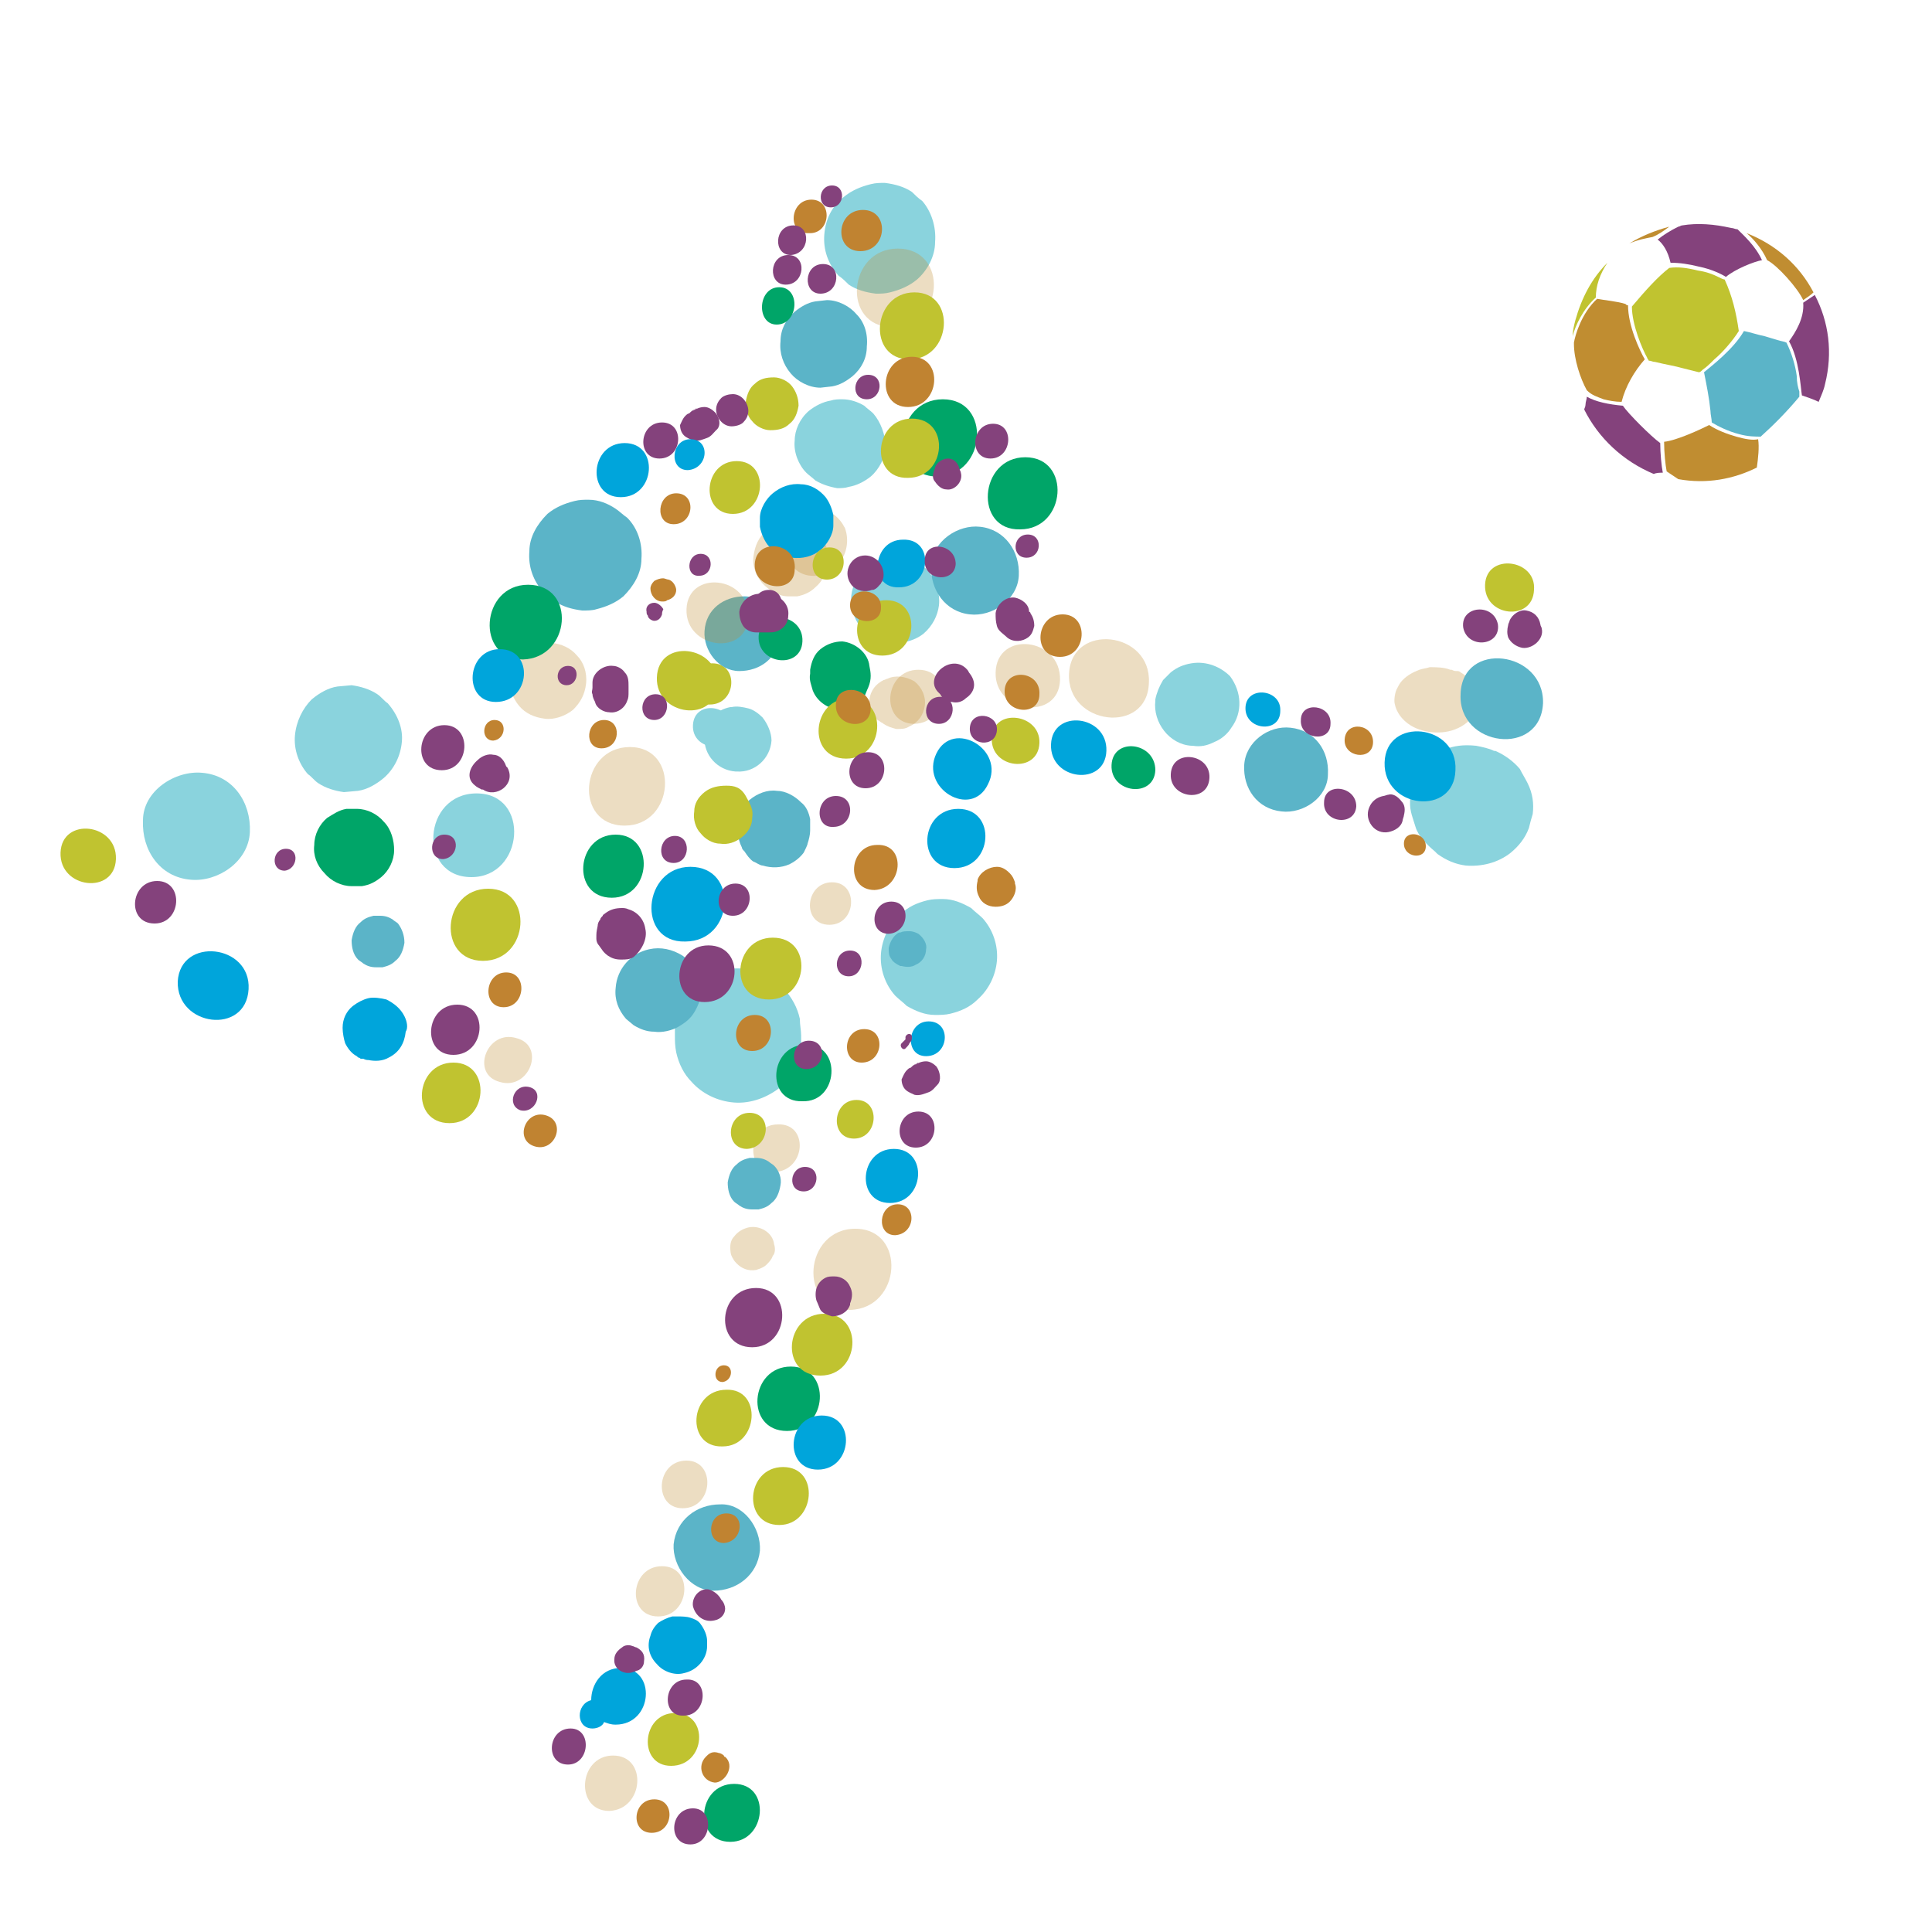 <?xml version="1.0" encoding="utf-8"?>
<!-- Generator: Adobe Illustrator 18.1.0, SVG Export Plug-In . SVG Version: 6.00 Build 0)  -->
<svg version="1.1" id="Layer_1" xmlns="http://www.w3.org/2000/svg" xmlns:xlink="http://www.w3.org/1999/xlink" x="0px" y="0px"
	 viewBox="0 0 150 150" enable-background="new 0 0 150 150" xml:space="preserve">
<g>
	<g>
		<path fill="#C08D31" d="M137.2,20.2c0.8,0.4,2.4,2.2,2.8,3.1c0.3-0.2,0.6-0.4,0.8-0.6c-1.1-2.1-2.9-3.7-5.2-4.6
			C136.1,18.5,136.8,19.3,137.2,20.2z"/>
		<path fill="#C0C330" d="M133.9,21.7c-0.1,0-0.3-0.1-0.5-0.2c-0.4-0.2-0.9-0.4-1.6-0.5c-0.8-0.2-1.5-0.3-2.2-0.2
			c-0.9,0.7-1.8,1.7-2.9,3c0,1.4,0.8,3.3,1.2,4c0,0.1,0.1,0.1,0.1,0.2c0.2,0,0.3,0.1,0.5,0.1c0.8,0.2,1.5,0.3,2.2,0.5
			c0.4,0.1,0.8,0.2,1.2,0.3c0.1,0,0.2-0.1,0.3-0.2c0.3-0.2,0.6-0.5,0.9-0.8c0.6-0.5,1.4-1.4,1.9-2.2C134.8,24.3,134.5,23,133.9,21.7
			C134,21.7,134,21.7,133.9,21.7z"/>
		<path fill="none" stroke="#FFF3DC" stroke-width="0" stroke-linecap="round" stroke-linejoin="round" d="M135.6,18
			C135.6,18,135.6,18,135.6,18"/>
		<path fill="#5BB4C8" d="M139.5,29.2c-0.1-0.8-0.4-1.8-0.8-2.6c-0.2-0.1-0.4-0.1-0.7-0.2c-0.3-0.1-0.7-0.2-1-0.3
			c-0.5-0.1-1.1-0.3-1.6-0.4c-0.8,1.4-2.5,2.7-3.1,3.2c0.2,1,0.4,2,0.5,3c0,0.3,0.1,0.6,0.1,0.9c0.5,0.3,1.3,0.7,2.1,0.9h0l0,0.1h0
			l0-0.1c0.7,0.2,1.3,0.2,1.7,0.2c1-0.9,2-1.9,3-3.1c0-0.1,0-0.2,0-0.4C139.6,30.1,139.5,29.7,139.5,29.2z"/>
		<path fill="#84427C" d="M129.7,20.4c0.7,0,1.4,0.1,2.2,0.3c1,0.2,1.8,0.6,2.1,0.8c0.7-0.6,2.2-1.2,2.8-1.3
			c-0.5-1.1-1.4-1.9-1.9-2.4c-0.2,0-0.3-0.1-0.5-0.1c-1.3-0.3-2.6-0.4-3.8-0.2c-0.1,0-0.2,0.1-0.3,0.1c-0.6,0.3-1.1,0.6-1.6,1
			C129.1,18.9,129.5,19.5,129.7,20.4z"/>
		
			<line fill="none" stroke="#FFF3DC" stroke-width="0" stroke-linecap="round" stroke-linejoin="round" x1="140.9" y1="22.9" x2="141" y2="22.9"/>
		<path fill="#84427C" d="M138.9,26.5c0.8,1.4,0.9,3.6,1,4.2c0.3,0.1,0.9,0.3,1.3,0.5c0.2-0.5,0.4-0.9,0.5-1.4
			c0.6-2.4,0.3-4.8-0.8-6.9c-0.3,0.2-0.6,0.4-0.9,0.6C140.1,24.7,139.4,25.8,138.9,26.5z"/>
		<path fill="none" stroke="#FFF3DC" stroke-width="0" stroke-linecap="round" stroke-linejoin="round" d="M123,31.7
			C123,31.7,123,31.7,123,31.7"/>
		<path fill="#84427C" d="M126,31.5c-1.1-0.1-2.1-0.3-2.8-0.7c0,0.2-0.1,0.4-0.1,0.6c0,0.2-0.1,0.3-0.1,0.4c1.1,2.2,3,4,5.4,5
			c0.2-0.1,0.5-0.1,0.7-0.1c-0.1-0.5-0.2-1.5-0.2-2.3C128.2,33.9,126.4,32.1,126,31.5z"/>
		<path fill="#C08D31" d="M132.7,33c-0.6,0.3-2.5,1.2-3.5,1.3c0,0.8,0.1,1.8,0.2,2.3c0.3,0.2,0.6,0.4,0.9,0.6l0,0
			c2.2,0.4,4.3,0,6.1-0.9c0.1-0.7,0.2-1.6,0.1-2.2c-0.4,0.1-1,0-1.7-0.2C134.1,33.7,133.3,33.4,132.7,33z"/>
		<path fill="#C0C330" d="M124.8,20.4c-1.2,1.2-2,2.7-2.5,4.5c-0.1,0.4-0.2,0.8-0.2,1.2c0.2-0.8,0.8-2.1,1.8-3
			C123.9,22.2,124.2,21.3,124.8,20.4z"/>
		<path fill="#C08D31" d="M129.6,17.6c-1.1,0.3-2.1,0.7-3.1,1.3c0.7-0.3,1.3-0.4,1.8-0.5C128.8,18.2,129.2,17.9,129.6,17.6z"/>
		<path fill="#C08D31" d="M124.5,31c0.4,0.1,0.9,0.2,1.4,0.2c0.3-1.2,1-2.4,1.8-3.3c-0.4-0.7-1.3-2.6-1.3-4.2c-0.1,0-0.1,0-0.2-0.1
			c-0.6-0.2-1.7-0.3-2.2-0.4c-1.2,1.1-1.7,2.8-1.8,3.4c0,0,0,0.1,0,0.1c0,1.2,0.5,2.7,1,3.6C123.6,30.7,124,30.8,124.5,31z"/>
	</g>
	<g>
		<path fill="#5BB4C8" d="M48.7,40.2c-0.3-0.2-0.6-0.5-0.9-0.7c-0.6-0.4-1.3-0.7-2.1-0.7c-0.4,0-0.7,0-1.1,0.1
			c-0.8,0.2-1.5,0.5-2.1,1c-0.8,0.8-1.4,1.8-1.4,2.9c-0.1,1.2,0.3,2.3,1.1,3.2c0.3,0.2,0.6,0.5,0.9,0.7c0.6,0.4,1.3,0.6,2.1,0.7
			c0.4,0,0.8,0,1.1-0.1c0.8-0.2,1.5-0.5,2.1-1c0.8-0.8,1.4-1.8,1.4-2.9C49.9,42.2,49.5,41,48.7,40.2z"/>
	</g>
	<g opacity="0.3">
		<path fill="#C08D31" d="M40.1,80.6c-2.3-0.7-3.6,2.8-1.3,3.4C41.1,84.7,42.4,81.2,40.1,80.6z"/>
	</g>
	<g>
		<path fill="#5BB4C8" d="M30.9,71.7c-0.1-0.1-0.3-0.2-0.4-0.3c-0.3-0.2-0.6-0.3-1-0.3c-0.2,0-0.3,0-0.5,0c-0.4,0.1-0.7,0.2-1,0.5
			c-0.4,0.3-0.6,0.8-0.7,1.4c0,0.5,0.1,1.1,0.5,1.5c0.1,0.1,0.3,0.2,0.4,0.3c0.3,0.2,0.6,0.3,1,0.3c0.2,0,0.3,0,0.5,0
			c0.4-0.1,0.7-0.2,1-0.5c0.4-0.3,0.6-0.8,0.7-1.4C31.4,72.6,31.2,72.1,30.9,71.7z"/>
	</g>
	<g>
		<path fill="#00A5DB" d="M48.5,34.4c-2.7,0-3,4.2-0.3,4.2C50.9,38.6,51.2,34.4,48.5,34.4z"/>
	</g>
	<g>
		<path fill="#C08331" d="M42.4,86.6c-1.6-0.5-2.5,1.9-0.9,2.4C43.1,89.5,44,87.1,42.4,86.6z"/>
	</g>
	<g>
		<path fill="#C08331" d="M52.5,38.3c-1.5,0-1.7,2.4-0.2,2.4C53.9,40.7,54.1,38.3,52.5,38.3z"/>
	</g>
	<g>
		<path fill="#84427C" d="M51.4,32.8c-1.8,0-2,2.8-0.2,2.8C53,35.6,53.2,32.8,51.4,32.8z"/>
	</g>
	<g>
		<path fill="#84427C" d="M55.5,32c-0.2-0.2-0.5-0.4-0.8-0.4c-0.3,0-0.6,0.1-0.9,0.3c0.1-0.1,0.2-0.1,0.3-0.2
			c-0.1,0-0.1,0.1-0.2,0.1c-0.2,0.1-0.3,0.2-0.4,0.3c0,0,0,0,0,0c-0.1,0-0.2,0.1-0.3,0.2c-0.2,0.2-0.3,0.5-0.4,0.7
			c0,0.3,0.1,0.6,0.3,0.8c0.2,0.2,0.5,0.3,0.7,0.4c0.4,0.1,0.8-0.1,1.1-0.2c0.3-0.1,0.5-0.4,0.7-0.6C56,33.1,55.9,32.4,55.5,32z"/>
	</g>
	<g>
		<path fill="#84427C" d="M41.1,84.4c-1.2-0.3-1.8,1.4-0.7,1.8C41.6,86.5,42.3,84.7,41.1,84.4z"/>
	</g>
	<g>
		<path fill="#C0C330" d="M35.2,82.5c-3,0-3.4,4.7-0.3,4.7C37.9,87.2,38.2,82.5,35.2,82.5z"/>
	</g>
	<g>
		<path fill="#C0C330" d="M55.3,51.5c-2.1,0-2.3,3.2-0.2,3.2C57.2,54.7,57.4,51.5,55.3,51.5z"/>
	</g>
	<g>
		<path fill="#5BB4C8" d="M57.8,46.3c-1.6,0-3,1-3.1,2.7c-0.1,1.5,1.1,3.1,2.7,3.1c1.6,0,3-1,3.1-2.7C60.6,47.9,59.3,46.3,57.8,46.3
			z"/>
	</g>
	<g>
		<path fill="#8AD3DD" d="M59.2,55.7c-0.3-0.3-0.7-0.6-1.1-0.7c-0.4-0.1-0.9-0.2-1.3-0.1c0,0,0,0-0.1,0c-0.5,0.1-0.9,0.3-1.2,0.6
			c-0.5,0.4-0.8,1.1-0.8,1.7c-0.1,1.4,1,2.6,2.4,2.7c0,0,0,0,0.1,0c1.4,0.1,2.6-1,2.7-2.4C59.9,56.9,59.6,56.2,59.2,55.7z"/>
	</g>
	<g>
		<path fill="#8AD3DD" d="M67.8,32.1c-0.2-0.2-0.5-0.4-0.7-0.6C66.6,31.2,66,31,65.4,31c-0.3,0-0.6,0-0.9,0.1
			c-0.6,0.1-1.2,0.4-1.7,0.8c-0.7,0.6-1.1,1.5-1.1,2.3c-0.1,0.9,0.3,1.9,0.9,2.5c0.2,0.2,0.5,0.4,0.7,0.6c0.5,0.3,1.1,0.5,1.7,0.6
			c0.3,0,0.6,0,0.9-0.1c0.6-0.1,1.2-0.4,1.7-0.8c0.7-0.6,1.1-1.5,1.2-2.3C68.7,33.7,68.4,32.8,67.8,32.1z"/>
	</g>
	<g>
		<path fill="#8AD3DD" d="M37,61.6c-4.2,0-4.6,6.5-0.4,6.5C40.7,68.1,41.2,61.6,37,61.6z"/>
	</g>
	<g>
		<path fill="#8AD3DD" d="M69,43.3C69,43.3,69,43.3,69,43.3c-0.7,0.1-1.3,0.3-1.7,0.7c-0.7,0.6-1.1,1.4-1.2,2.2
			c-0.1,0.9,0.2,1.8,0.7,2.5c0.2,0.2,0.4,0.4,0.6,0.6c0.5,0.3,1,0.6,1.6,0.6c0,0,0.1,0,0.1,0c0.3,0,0.6,0,0.9,0
			c0.6-0.1,1.2-0.3,1.7-0.7c0.7-0.6,1.1-1.4,1.2-2.2c0.1-0.9-0.2-1.8-0.7-2.5c-0.4-0.5-0.8-0.8-1.4-1C70.2,43.3,69.6,43.2,69,43.3z"
			/>
	</g>
	<g>
		<path fill="#8AD3DD" d="M53.8,56.3c-0.1,2,3,2.3,3,0.3C56.9,54.7,53.9,54.3,53.8,56.3z"/>
	</g>
	<g>
		<path fill="#8AD3DD" d="M92.5,51.5c-0.6,0.1-1.1,0.3-1.6,0.7c-0.2,0.2-0.4,0.4-0.6,0.6c-0.3,0.5-0.5,1-0.6,1.5c0,0,0,0,0,0.1
			c-0.2,1.7,1.1,3.4,2.8,3.5c0,0,0.1,0,0.1,0c0.6,0.1,1.1,0,1.7-0.3c0.5-0.2,1-0.6,1.3-1.1c0.9-1.2,0.8-2.8-0.1-4
			C94.8,51.8,93.7,51.3,92.5,51.5z"/>
	</g>
	<g>
		<path fill="#8AD3DD" d="M76.3,71.3c-0.3-0.3-0.6-0.5-0.9-0.8c-0.7-0.4-1.4-0.7-2.2-0.7c-0.4,0-0.8,0-1.2,0.1
			c-0.8,0.2-1.5,0.5-2.1,1.1c-0.9,0.8-1.4,1.9-1.5,3c-0.1,1.2,0.3,2.4,1.1,3.3c0.3,0.3,0.6,0.5,0.9,0.8c0.7,0.4,1.4,0.7,2.2,0.7
			c0.4,0,0.8,0,1.2-0.1c0.8-0.2,1.5-0.5,2.1-1.1c0.9-0.8,1.4-1.9,1.5-3C77.5,73.4,77.1,72.2,76.3,71.3z"/>
	</g>
	<g>
		<path fill="#8AD3DD" d="M30.1,54.6c-0.3-0.2-0.5-0.5-0.8-0.7c-0.6-0.4-1.3-0.6-2-0.7l-1.1,0.1c-0.7,0.1-1.4,0.5-2,1
			C23.5,55,23,56,22.9,57.1c-0.1,1.1,0.3,2.2,1,3c0.3,0.2,0.5,0.5,0.8,0.7c0.6,0.4,1.3,0.6,2,0.7l1.1-0.1c0.7-0.1,1.4-0.5,2-1
			c0.8-0.7,1.3-1.7,1.4-2.8C31.3,56.6,30.9,55.5,30.1,54.6z"/>
	</g>
	<g>
		<path fill="#8AD3DD" d="M71.6,15.6c-0.3-0.2-0.6-0.5-0.8-0.7c-0.6-0.4-1.3-0.6-2.1-0.7c-0.4,0-0.7,0-1.1,0.1
			c-0.8,0.2-1.5,0.5-2.1,1C64.6,16,64.1,17,64,18.2c-0.1,1.2,0.3,2.3,1.1,3.2c0.3,0.2,0.6,0.5,0.8,0.7c0.6,0.4,1.3,0.6,2.1,0.7
			c0.4,0,0.7,0,1.1-0.1c0.8-0.2,1.5-0.5,2.1-1c0.8-0.7,1.4-1.8,1.4-2.9C72.7,17.6,72.3,16.4,71.6,15.6z"/>
	</g>
	<g>
		<path fill="#8AD3DD" d="M62.2,80.4c0-0.4-0.1-0.8-0.1-1.3c-0.2-0.9-0.6-1.6-1.2-2.3c-0.8-0.9-2-1.5-3.3-1.6
			c-1.3-0.1-2.6,0.4-3.6,1.2c-0.9,0.8-1.6,2.1-1.6,3.3c0,0.2,0,0.5,0,0.7c0,0.4,0,0.8,0.1,1.3c0.2,0.9,0.6,1.7,1.2,2.3
			c0.8,0.9,2,1.5,3.3,1.6c1.3,0.1,2.6-0.4,3.6-1.2l0.8-1c0.5-0.7,0.7-1.5,0.8-2.4C62.2,80.9,62.2,80.7,62.2,80.4z"/>
	</g>
	<g>
		<path fill="#8AD3DD" d="M112.1,58.2c-1,0.5-2,1.4-2.3,2.4c-0.1,0.4-0.3,0.8-0.3,1.2c-0.1,1.1,0.1,1.4,0.4,2.4
			c0.2,0.7,0.9,1.4,1.5,1.9c0.1,0.1,0.1,0.1,0.2,0.2c0.7,0.5,1.4,0.8,2.2,0.9c1.2,0.1,2.5-0.2,3.5-1c0,0,0,0,0,0
			c0.6-0.5,1.1-1.1,1.4-1.9c0.1-0.4,0.2-0.8,0.3-1.1c0.1-0.8,0-1.6-0.4-2.4l0,0c-0.2-0.4-0.4-0.7-0.6-1.1c-0.5-0.6-1.2-1.1-1.9-1.4
			c0,0-0.1,0-0.1,0c-0.4-0.2-0.9-0.3-1.4-0.4C113.6,57.8,112.9,57.9,112.1,58.2z"/>
	</g>
	<g>
		<path fill="#8AD3DD" d="M11.1,63.7c-0.1,2.3,1.3,4.4,3.7,4.6c2.1,0.2,4.5-1.4,4.6-3.7c0.1-2.3-1.3-4.4-3.7-4.6
			C13.6,59.8,11.1,61.4,11.1,63.7z"/>
	</g>
	<g opacity="0.3">
		<path fill="#C08D31" d="M60.1,96.6c-0.1-0.9-1.1-1.5-2-1.3c-0.4,0.1-0.8,0.3-1.1,0.7c-0.2,0.2-0.3,0.5-0.3,0.8
			c0,0.3,0,0.6,0.2,0.9c0.1,0.2,0.2,0.3,0.3,0.4c0.4,0.4,0.9,0.6,1.5,0.5c0.3-0.1,0.6-0.2,0.8-0.4c0.2-0.2,0.4-0.4,0.5-0.7
			C60.2,97.3,60.2,96.9,60.1,96.6z"/>
	</g>
	<g opacity="0.3">
		<path fill="#C08D31" d="M60.4,87.3c-2.4,0-2.6,3.7-0.3,3.7C62.6,90.9,62.8,87.2,60.4,87.3z"/>
	</g>
	<g opacity="0.3">
		<path fill="#C08D31" d="M64.6,68.5c-2.1,0-2.4,3.3-0.2,3.3C66.5,71.8,66.7,68.5,64.6,68.5z"/>
	</g>
	<g opacity="0.3">
		<path fill="#C08D31" d="M48.9,58c-3.9,0-4.4,6.1-0.4,6.1C52.4,64.1,52.8,58,48.9,58z"/>
	</g>
	<g opacity="0.3">
		<path fill="#C08D31" d="M63.6,41.5c-0.5-0.5-1.2-1-2-1c-0.2,0-0.5,0-0.7,0c-0.5,0.1-1,0.3-1.4,0.7c-0.6,0.5-0.9,1.2-1,2
			c-0.1,0.8,0.2,1.5,0.7,2.1c0.5,0.5,1.2,1,2,1c0.2,0,0.5,0,0.7,0c0.5-0.1,1-0.3,1.4-0.7c0.6-0.5,0.9-1.2,1-2
			C64.4,42.9,64.1,42.1,63.6,41.5z"/>
	</g>
	<g opacity="0.3">
		<path fill="#C08D31" d="M69.7,19.3c-3.9,0-4.4,6.1-0.4,6.1C73.3,25.4,73.7,19.3,69.7,19.3z"/>
	</g>
	<g opacity="0.3">
		<path fill="#C08D31" d="M112.7,52c0,0-0.1,0-0.1,0c-0.5-0.2-1.1-0.2-1.6-0.2c-0.3,0.1-0.5,0.1-0.8,0.2c-0.5,0.2-0.9,0.4-1.3,0.8
			c-0.2,0.2-0.3,0.4-0.4,0.6c-0.2,0.3-0.3,1-0.2,1.3c0.2,0.9,1,1.7,2.1,2c1.4,0.4,2.9,0.1,3.8-0.9c0.7-0.7,0.8-1.7,0.3-2.5
			c-0.2-0.4-0.6-0.8-1.1-1.1c-0.1-0.1-0.2-0.1-0.3-0.1C113,52.1,112.9,52.1,112.7,52C112.8,52,112.7,52,112.7,52z"/>
	</g>
	<g opacity="0.3">
		<path fill="#C08D31" d="M83,52.3c-0.2,4,6.1,4.8,6.2,0.7C89.4,49,83.2,48.3,83,52.3z"/>
	</g>
	<g opacity="0.3">
		<path fill="#C08D31" d="M77.3,52.2c-0.1,3.2,4.9,3.8,5,0.6C82.4,49.5,77.4,48.9,77.3,52.2z"/>
	</g>
	<g opacity="0.3">
		<path fill="#C08D31" d="M68.9,52.7c-0.1,0-0.2,0.1-0.3,0.1c-0.6,0.3-1,0.8-1.1,1.5c-0.1,0.6,0.2,1.4,0.8,1.7
			c0.1,0.1,0.2,0.1,0.3,0.2c0.3,0.2,0.6,0.3,1,0.4c0.4,0,0.7,0,1-0.2c0.7-0.3,1.1-0.9,1.2-1.6c0.1-0.7-0.2-1.4-0.8-1.9
			C70.3,52.5,69.5,52.4,68.9,52.7z"/>
	</g>
	<g opacity="0.3">
		<path fill="#C08D31" d="M53.3,47.3c-0.1,3.1,4.7,3.7,4.8,0.6C58.2,44.7,53.4,44.2,53.3,47.3z"/>
	</g>
	<g opacity="0.3">
		<path fill="#C08D31" d="M61.4,40.7c-0.3,0.4-0.4,0.7-0.5,1.2c0,0.2,0,0.4,0,0.6c0.1,0.5,0.2,0.9,0.5,1.2l0.1,0.2
			c0.3,0.5,1,0.8,1.5,0.8c0.9,0.1,1.6-0.3,2.2-1c0-0.1,0.1-0.1,0.1-0.2c0.5-0.7,0.6-1.7,0.3-2.5c-0.4-0.8-1.1-1.4-2-1.5
			C62.8,39.6,61.9,40,61.4,40.7z"/>
	</g>
	<g opacity="0.3">
		<path fill="#C08D31" d="M51.4,121.6c-2.5,0-2.8,3.9-0.3,3.9C53.6,125.5,53.9,121.6,51.4,121.6z"/>
	</g>
	<g opacity="0.3">
		<path fill="#C08D31" d="M47.6,136.3c-2.7,0-3,4.3-0.3,4.3C50,140.5,50.3,136.3,47.6,136.3z"/>
	</g>
	<g opacity="0.3">
		<path fill="#C08D31" d="M53.3,113.4c-2.4,0-2.6,3.7-0.3,3.7C55.4,117.1,55.6,113.4,53.3,113.4z"/>
	</g>
	<g opacity="0.3">
		<path fill="#C08D31" d="M71.3,52c-2.7,0-3,4.2-0.3,4.2C73.7,56.1,74,52,71.3,52z"/>
	</g>
	<g opacity="0.3">
		<path fill="#C08D31" d="M44.8,50.9c-0.5-0.6-1.2-0.9-2-1c-0.7-0.1-1.6,0.2-2.2,0.7l0,0c-0.6,0.6-0.9,1.2-1,2
			c-0.1,0.8,0.2,1.6,0.7,2.2c0.5,0.6,1.2,0.9,2,1c0.7,0.1,1.6-0.2,2.2-0.7l0,0c0.6-0.6,0.9-1.2,1-2C45.6,52.2,45.3,51.4,44.8,50.9z"
			/>
	</g>
	<g opacity="0.3">
		<path fill="#C08D31" d="M66.4,95.4c-4,0-4.5,6.3-0.4,6.3C70,101.6,70.4,95.4,66.4,95.4z"/>
	</g>
	<g>
		<path fill="#5BB4C8" d="M62.9,63.6c-0.1-0.5-0.3-1-0.7-1.3c-0.5-0.5-1.2-0.9-1.9-0.9c-0.7-0.1-1.5,0.2-2.1,0.7
			c-0.7,0.6-1,1.5-0.9,2.5c0,0.4,0.1,0.8,0.3,1.2c0,0.1,0.1,0.2,0.2,0.3c0.2,0.3,0.4,0.6,0.7,0.8c0.1,0,0.5,0.3,0.7,0.3
			c0.7,0.2,1.4,0.2,2.1-0.1c0.4-0.2,0.8-0.5,1.1-0.9c0.1-0.2,0.3-0.6,0.3-0.7c0.1-0.3,0.2-0.7,0.2-1L62.9,63.6z"/>
	</g>
	<g>
		<path fill="#5BB4C8" d="M60.1,90.5c-0.1-0.1-0.3-0.2-0.4-0.3c-0.3-0.2-0.6-0.3-1-0.3c-0.2,0-0.3,0-0.5,0c-0.4,0.1-0.7,0.2-1,0.5
			c-0.4,0.3-0.6,0.8-0.7,1.4c0,0.5,0.1,1.1,0.5,1.5c0.1,0.1,0.3,0.2,0.4,0.3c0.3,0.2,0.6,0.3,1,0.3c0.2,0,0.3,0,0.5,0
			c0.4-0.1,0.7-0.2,1-0.5c0.4-0.3,0.6-0.8,0.7-1.4C60.7,91.5,60.5,90.9,60.1,90.5z"/>
	</g>
	<g>
		<path fill="#5BB4C8" d="M55.9,116.8c-1.8,0-3.4,1.2-3.6,3.1c-0.1,1.7,1.3,3.6,3.1,3.6c1.8,0,3.4-1.2,3.6-3.1
			C59.1,118.6,57.7,116.7,55.9,116.8z"/>
	</g>
	<g>
		<path fill="#5BB4C8" d="M72.3,43.9c-0.1,1.9,1.1,3.6,3,3.8c1.7,0.2,3.7-1.1,3.8-3c0.1-1.9-1.1-3.6-3-3.8
			C74.4,40.7,72.4,42,72.3,43.9z"/>
	</g>
	<g>
		<path fill="#5BB4C8" d="M96.6,59.4c-0.1,1.8,1,3.4,2.9,3.6c1.7,0.2,3.6-1.1,3.6-2.9c0.1-1.8-1-3.4-2.9-3.6
			C98.5,56.3,96.7,57.6,96.6,59.4z"/>
	</g>
	<g>
		<path fill="#5BB4C8" d="M113.4,53.9c-0.2,4.1,6.2,4.9,6.4,0.7C119.9,50.5,113.5,49.7,113.4,53.9z"/>
	</g>
	<g>
		<path fill="#5BB4C8" d="M53,74.2c-0.8-0.5-1.7-0.7-2.6-0.5c-1.4,0.3-2.5,1.5-2.6,3c-0.1,0.9,0.2,1.7,0.8,2.4l0.6,0.5
			c0.5,0.3,1,0.5,1.6,0.5c0.6,0.1,1.4-0.1,1.9-0.4c0.5-0.3,0.9-0.6,1.2-1.1c0.3-0.5,0.5-1,0.5-1.5C54.5,76,54,74.9,53,74.2z"/>
	</g>
	<g>
		<path fill="#5BB4C8" d="M71.3,72.5c-0.2-0.1-0.4-0.2-0.7-0.2c-0.3,0-0.5,0-0.7,0.1c0,0-0.1,0-0.1,0c-0.4,0.2-0.7,0.7-0.8,1.2
			c0,0.3,0,0.5,0.1,0.7l0.2,0.3c0.2,0.2,0.4,0.3,0.6,0.4c0,0,0.1,0,0.1,0c0.4,0.1,0.8,0.1,1.1-0.1c0.5-0.2,0.8-0.7,0.8-1.2
			C72,73.3,71.7,72.8,71.3,72.5z"/>
	</g>
	<g>
		<path fill="#5BB4C8" d="M66.5,24.4c-0.5-0.6-1.4-1.1-2.3-1.1l-0.9,0.1c-0.6,0.1-1.1,0.4-1.6,0.8c-0.7,0.6-1.1,1.4-1.1,2.3
			c-0.1,0.9,0.2,1.8,0.8,2.5c0.5,0.6,1.4,1.1,2.3,1.1l0.9-0.1c0.6-0.1,1.1-0.4,1.6-0.8c0.7-0.6,1.1-1.4,1.1-2.3
			C67.4,25.9,67.1,25,66.5,24.4z"/>
	</g>
	<g>
		<path fill="#00A568" d="M62.6,81.1c-2.9,0-3.2,4.5-0.3,4.4C65.1,85.6,65.4,81.1,62.6,81.1z"/>
	</g>
	<g>
		<path fill="#00A568" d="M61.4,106.1c-3.2,0-3.6,5-0.3,5C64.3,111.1,64.6,106.1,61.4,106.1z"/>
	</g>
	<g>
		<path fill="#00A568" d="M57,138.5c-2.9,0-3.2,4.5-0.3,4.5C59.5,143,59.9,138.5,57,138.5z"/>
	</g>
	<g>
		<path fill="#00A568" d="M86.3,59.4c-0.1,2.2,3.3,2.6,3.4,0.4C89.7,57.6,86.4,57.2,86.3,59.4z"/>
	</g>
	<g>
		<path fill="#00A568" d="M58.9,49.4c-0.1,2.2,3.3,2.6,3.4,0.4C62.4,47.6,59,47.2,58.9,49.4z"/>
	</g>
	<g>
		<path fill="#00A568" d="M67.5,51.7c-0.1-1-1.1-1.8-2.1-1.9c-0.6,0-1.2,0.2-1.7,0.6c-0.5,0.4-0.7,1-0.8,1.6c0,0.1,0,0.2,0,0.3
			c-0.1,0.5,0.1,0.9,0.2,1.3c0.3,0.8,1.1,1.4,2,1.5c0.8,0.1,1.6-0.3,2-1c0.1-0.2,0.2-0.5,0.3-0.7C67.7,52.7,67.6,52.2,67.5,51.7z"/>
	</g>
	<g>
		<path fill="#00A568" d="M47.8,64.8c-3.1,0-3.5,4.9-0.3,4.9C50.6,69.7,50.9,64.8,47.8,64.8z"/>
	</g>
	<g>
		<path fill="#00A568" d="M41,45.4c-3.7,0-4.1,5.8-0.4,5.8C44.3,51.1,44.8,45.4,41,45.4z"/>
	</g>
	<g>
		<path fill="#00A568" d="M79.6,35.5c-3.6,0-4,5.7-0.4,5.6C82.8,41.1,83.2,35.5,79.6,35.5z"/>
	</g>
	<g>
		<path fill="#00A568" d="M60.5,22.3c-1.7,0-1.8,2.9-0.2,2.9C62,25.2,62.2,22.3,60.5,22.3z"/>
	</g>
	<g>
		<path fill="#00A568" d="M73.2,31c-3.8,0-4.3,6-0.4,6C76.6,36.9,77,31,73.2,31z"/>
	</g>
	<g>
		<path fill="#00A568" d="M29.8,63.8c-0.5-0.6-1.3-1-2.1-1c-0.3,0-0.5,0-0.8,0c-0.6,0.1-1,0.4-1.5,0.7c-0.6,0.5-1,1.3-1,2.1
			c-0.1,0.8,0.2,1.6,0.8,2.2c0.5,0.6,1.3,1,2.1,1c0.3,0,0.5,0,0.8,0c0.6-0.1,1-0.3,1.5-0.7c0.6-0.5,1-1.3,1-2.1
			C30.6,65.3,30.4,64.4,29.8,63.8z"/>
	</g>
	<g>
		<path fill="#00A5DB" d="M53.6,67.3c-3.7,0-4.2,5.9-0.4,5.8C57,73.1,57.4,67.3,53.6,67.3z"/>
	</g>
	<g>
		<path fill="#00A5DB" d="M38.8,50.4c-2.6,0-2.9,4.1-0.3,4.1C41.2,54.5,41.5,50.4,38.8,50.4z"/>
	</g>
	<g>
		<path fill="#00A5DB" d="M53.6,34.1c-1.5,0-1.7,2.4-0.2,2.4C55,36.4,55.2,34.1,53.6,34.1z"/>
	</g>
	<g>
		<path fill="#00A5DB" d="M70.1,41.9c-2.4,0-2.7,3.8-0.3,3.7C72.3,45.6,72.6,41.8,70.1,41.9z"/>
	</g>
	<g>
		<path fill="#00A5DB" d="M74.4,62.8c-3,0-3.3,4.6-0.3,4.6C77.1,67.4,77.4,62.8,74.4,62.8z"/>
	</g>
	<g>
		<path fill="#00A5DB" d="M72.1,79.3c-1.7,0-1.9,2.7-0.2,2.7C73.7,82,73.9,79.3,72.1,79.3z"/>
	</g>
	<g>
		<path fill="#00A5DB" d="M31.4,78.9c-0.3-0.6-0.8-1-1.4-1.3c-0.4-0.1-1-0.2-1.4-0.1c-0.4,0.1-0.8,0.3-1.2,0.6
			c-0.5,0.4-0.8,1-0.8,1.7c0,0.4,0.1,0.9,0.2,1.2c0.2,0.4,0.5,0.8,0.9,1c0,0,0,0-0.1,0c0,0,0,0,0.1,0c0,0,0.1,0.1,0.1,0.1
			c0.1,0,0.2,0.1,0.2,0.1c0,0,0.1,0,0.1,0c0,0,0,0,0,0h0c0,0,0.1,0,0.1,0c0.2,0.1,0.3,0.1,0.4,0.1c0.5,0.1,1.1,0.1,1.6-0.2
			c0.8-0.4,1.2-1.1,1.3-2C31.7,79.8,31.6,79.3,31.4,78.9z"/>
	</g>
	<g>
		<path fill="#00A5DB" d="M48.2,129.5c-1.5,0-2.3,1.3-2.3,2.5c-1.2,0.3-1.2,2.2,0.1,2.2c0.4,0,0.8-0.2,0.9-0.5
			c0.3,0.1,0.5,0.2,0.9,0.2C50.7,133.9,51,129.5,48.2,129.5z"/>
	</g>
	<g>
		<path fill="#00A5DB" d="M54.4,126.1c-0.2-0.3-0.5-0.4-0.8-0.5c-0.3-0.1-0.7-0.1-1-0.1c-0.1,0-0.3,0-0.4,0
			c-0.4,0.1-0.8,0.3-1.1,0.5c-0.3,0.3-0.5,0.6-0.6,1c-0.3,0.8-0.1,1.6,0.5,2.2c0.5,0.6,1.4,0.9,2.1,0.7c1-0.2,1.8-1.1,1.8-2.1
			c0-0.1,0-0.3,0-0.4C54.9,127,54.7,126.5,54.4,126.1z"/>
	</g>
	<g>
		<path fill="#00A5DB" d="M63.8,109.9c-2.7,0-3,4.2-0.3,4.2C66.2,114.1,66.5,109.9,63.8,109.9z"/>
	</g>
	<g>
		<path fill="#00A5DB" d="M69.4,89.2c-2.7,0-3,4.2-0.3,4.2C71.8,93.4,72.1,89.2,69.4,89.2z"/>
	</g>
	<g>
		<path fill="#00A5DB" d="M72.7,58.5c-1.3,2.7,2.7,5.1,4,2.4C78.1,58.2,74,55.8,72.7,58.5z"/>
	</g>
	<g>
		<path fill="#00A5DB" d="M81.6,57.8c-0.1,2.8,4.2,3.3,4.3,0.5C86,55.5,81.7,55,81.6,57.8z"/>
	</g>
	<g>
		<path fill="#00A5DB" d="M96.7,54.9c-0.1,1.8,2.7,2.1,2.7,0.3C99.5,53.5,96.8,53.2,96.7,54.9z"/>
	</g>
	<g>
		<path fill="#00A5DB" d="M107.5,59.2c-0.1,3.6,5.4,4.2,5.5,0.6C113.2,56.2,107.6,55.6,107.5,59.2z"/>
	</g>
	<g>
		<path fill="#00A5DB" d="M13.8,76.2c-0.1,3.5,5.3,4.2,5.5,0.6C19.5,73.3,14,72.7,13.8,76.2z"/>
	</g>
	<g>
		<path fill="#00A5DB" d="M60,38.3c-0.5,0.4-1,1.2-1,1.9c0,0.2,0,0.5,0,0.7c0.1,0.5,0.3,1,0.6,1.4c0.5,0.6,1.2,1,1.9,1
			c0.8,0.1,1.6-0.1,2.2-0.6c0.5-0.4,1-1.2,1-1.9c0-0.2,0-0.5,0-0.8c-0.1-0.5-0.3-1-0.6-1.4c-0.5-0.6-1.2-1-1.9-1
			C61.4,37.5,60.6,37.8,60,38.3z"/>
	</g>
	<g>
		<path fill="#C0C330" d="M60,72.8c-3.1,0-3.5,4.8-0.3,4.8C62.8,77.6,63.2,72.8,60,72.8z"/>
	</g>
	<g>
		<path fill="#C0C330" d="M66,54.2c-3,0-3.4,4.7-0.3,4.7C68.7,58.9,69,54.2,66,54.2z"/>
	</g>
	<g>
		<path fill="#C0C330" d="M57.2,35.8c-2.6,0-2.9,4.1-0.3,4.1C59.5,39.9,59.8,35.8,57.2,35.8z"/>
	</g>
	<g>
		<path fill="#C0C330" d="M71,22.7c-3.3,0-3.7,5.2-0.4,5.2C73.9,27.9,74.3,22.7,71,22.7z"/>
	</g>
	<g>
		<path fill="#C0C330" d="M37.9,69c-3.6,0-4,5.6-0.4,5.6C41.1,74.6,41.5,69,37.9,69z"/>
	</g>
	<g>
		<path fill="#C0C330" d="M64,102c-3.1,0-3.5,4.8-0.3,4.8C66.8,106.8,67.1,102,64,102z"/>
	</g>
	<g>
		<path fill="#C0C330" d="M66.5,85.4c-1.9,0-2.1,3-0.2,3C68.2,88.4,68.4,85.4,66.5,85.4z"/>
	</g>
	<g>
		<path fill="#C0C330" d="M58.2,86.4c-1.8,0-2,2.8-0.2,2.8C59.8,89.1,60,86.4,58.2,86.4z"/>
	</g>
	<g>
		<path fill="#C0C330" d="M68.8,46.6c-2.8,0-3.1,4.3-0.3,4.3C71.3,50.9,71.6,46.6,68.8,46.6z"/>
	</g>
	<g>
		<path fill="#C0C330" d="M60.8,113.9c-2.9,0-3.2,4.5-0.3,4.5C63.3,118.4,63.7,113.9,60.8,113.9z"/>
	</g>
	<g>
		<path fill="#C0C330" d="M56.4,107.9c-2.9,0-3.2,4.5-0.3,4.4C58.9,112.3,59.2,107.8,56.4,107.9z"/>
	</g>
	<g>
		<path fill="#C0C330" d="M52.4,133c-2.6,0-2.9,4.1-0.3,4.1C54.8,137.1,55.1,133,52.4,133z"/>
	</g>
	<g>
		<path fill="#C0C330" d="M115.3,45.4c-0.1,2.5,3.7,2.9,3.8,0.4C119.3,43.4,115.4,42.9,115.3,45.4z"/>
	</g>
	<g>
		<path fill="#C0C330" d="M77,57.3c-0.1,2.4,3.6,2.8,3.7,0.4C80.8,55.4,77.1,54.9,77,57.3z"/>
	</g>
	<g>
		<path fill="#C0C330" d="M4.7,66.2C4.6,69,8.9,69.5,9,66.7C9.1,63.9,4.8,63.4,4.7,66.2z"/>
	</g>
	<g>
		<path fill="#C0C330" d="M51,52.6c-0.1,3,4.6,3.6,4.7,0.5C55.8,50.1,51.1,49.5,51,52.6z"/>
	</g>
	<g>
		<path fill="#C0C330" d="M54.7,61.5c-0.5,0.4-0.8,0.9-0.8,1.5c-0.1,0.6,0.1,1.3,0.5,1.7v0c0.3,0.4,0.9,0.8,1.5,0.8
			c0.6,0.1,1.2-0.1,1.7-0.5c0.5-0.4,0.8-0.9,0.8-1.5c0.1-0.6-0.1-1-0.5-1.7l0,0c-0.4-0.7-0.9-0.8-1.5-0.8
			C55.8,61,55.2,61.1,54.7,61.5z"/>
	</g>
	<g>
		<path fill="#C0C330" d="M64.4,42.5c-1.6,0-1.8,2.5-0.2,2.5C65.8,45,66,42.5,64.4,42.5z"/>
	</g>
	<g>
		<path fill="#C0C330" d="M61.5,30c-0.3-0.4-0.9-0.7-1.4-0.7c-0.6,0-1.1,0.1-1.5,0.5c-0.4,0.3-0.6,0.8-0.7,1.4
			c0,0.5,0.1,1.1,0.5,1.5c0.3,0.4,0.9,0.7,1.4,0.7c0.6,0,1.1-0.1,1.5-0.5c0.4-0.3,0.6-0.8,0.7-1.4C62,30.9,61.8,30.4,61.5,30z"/>
	</g>
	<g>
		<path fill="#C0C330" d="M70.8,32.5c-3,0-3.3,4.7-0.3,4.6C73.5,37.1,73.8,32.5,70.8,32.5z"/>
	</g>
	<g>
		<path fill="#C08331" d="M46.9,55.9c-1.4,0-1.6,2.2-0.2,2.2C48.2,58.1,48.3,55.9,46.9,55.9z"/>
	</g>
	<g>
		<path fill="#C08331" d="M68.1,65.6c-2.2,0-2.5,3.5-0.2,3.5C70.1,69,70.4,65.5,68.1,65.6z"/>
	</g>
	<g>
		<path fill="#C08331" d="M67.1,79.9c-1.7,0-1.8,2.6-0.2,2.6C68.6,82.5,68.8,79.9,67.1,79.9z"/>
	</g>
	<g>
		<path fill="#C08331" d="M58.6,78.8c-1.8,0-2,2.8-0.2,2.8C60.2,81.6,60.4,78.8,58.6,78.8z"/>
	</g>
	<g>
		<path fill="#C08331" d="M56.2,106c-0.8,0-0.9,1.3-0.1,1.3C56.9,107.2,57,106,56.2,106z"/>
	</g>
	<g>
		<path fill="#C08331" d="M50.8,139.7c-1.7,0-1.9,2.6-0.2,2.6C52.3,142.3,52.5,139.7,50.8,139.7z"/>
	</g>
	<g>
		<path fill="#C08331" d="M104.4,57.4c-0.1,1.4,2.1,1.7,2.2,0.3C106.7,56.2,104.5,55.9,104.4,57.4z"/>
	</g>
	<g>
		<path fill="#C08331" d="M109,65.5c0,1.1,1.7,1.3,1.7,0.2C110.7,64.6,109,64.4,109,65.5z"/>
	</g>
	<g>
		<path fill="#C08331" d="M78,53.6c-0.1,1.8,2.7,2.1,2.7,0.3C80.8,52.1,78.1,51.8,78,53.6z"/>
	</g>
	<g>
		<path fill="#C08331" d="M66,46.9c-0.1,1.6,2.4,1.8,2.4,0.3C68.5,45.7,66.1,45.4,66,46.9z"/>
	</g>
	<g>
		<path fill="#C08331" d="M58.6,43.8c-0.1,2,3.1,2.4,3.1,0.4C61.9,42.1,58.7,41.7,58.6,43.8z"/>
	</g>
	<g>
		<path fill="#C08331" d="M64.9,54.7c-0.1,1.8,2.7,2.1,2.7,0.3C67.6,53.3,64.9,53,64.9,54.7z"/>
	</g>
	<g>
		<path fill="#C08331" d="M56.4,117.5c-1.5,0-1.6,2.3-0.2,2.3C57.7,119.7,57.9,117.5,56.4,117.5z"/>
	</g>
	<g>
		<path fill="#C08331" d="M56.3,136.4c-0.1,0-0.1-0.1-0.1-0.1c-0.1-0.1-0.3-0.2-0.4-0.2c-0.3-0.1-0.6-0.1-0.9,0.2
			c0,0-0.1,0.1-0.1,0.1c-0.7,0.7-0.3,1.9,0.7,2C56.3,138.4,57.1,137.1,56.3,136.4z"/>
	</g>
	<g>
		<path fill="#C08331" d="M69.7,93.5c-1.5,0-1.7,2.4-0.2,2.4C71.1,95.8,71.2,93.5,69.7,93.5z"/>
	</g>
	<g>
		<path fill="#C08331" d="M39.3,75.5c-1.7,0-1.9,2.7-0.2,2.7C40.8,78.2,41,75.5,39.3,75.5z"/>
	</g>
	<g>
		<path fill="#C08331" d="M63,15.5c-1.7,0-1.9,2.7-0.2,2.6C64.5,18.2,64.7,15.5,63,15.5z"/>
	</g>
	<g>
		<path fill="#C08331" d="M67,16.3c-2.1,0-2.3,3.2-0.2,3.2C68.9,19.5,69.1,16.3,67,16.3z"/>
	</g>
	<g>
		<path fill="#C08331" d="M70.8,27.7c-2.5,0-2.8,3.9-0.3,3.9C73,31.6,73.3,27.7,70.8,27.7z"/>
	</g>
	<g>
		<path fill="#C08331" d="M78.8,68.6l0-0.1c-0.1-0.3-0.2-0.5-0.4-0.7c-0.3-0.3-0.6-0.5-1-0.5c-0.6,0-1.3,0.4-1.5,1c0,0,0,0.1,0,0.1
			c-0.1,0.4-0.1,0.8,0.1,1.2c0.2,0.5,0.7,0.8,1.3,0.8c0.4,0,0.8-0.1,1.1-0.4C78.7,69.7,79,69.1,78.8,68.6z"/>
	</g>
	<g>
		<path fill="#C08331" d="M82.5,47.7c-2.1,0-2.4,3.3-0.2,3.3C84.4,51,84.6,47.7,82.5,47.7z"/>
	</g>
	<g>
		<path fill="#C08331" d="M51.9,45c-0.1,0-0.3-0.1-0.4-0.1c-0.3,0-0.5,0.1-0.7,0.2c-0.2,0.2-0.3,0.4-0.3,0.6c0,0.5,0.4,1,0.9,1
			c0.2,0,0.3,0,0.4-0.1c0.4-0.1,0.7-0.4,0.7-0.8C52.5,45.6,52.3,45.1,51.9,45z"/>
	</g>
	<g>
		<path fill="#C08331" d="M38.4,55.9c-1,0-1.1,1.6-0.1,1.6C39.3,57.4,39.4,55.9,38.4,55.9z"/>
	</g>
	<g>
		<path fill="#84427C" d="M58.7,100c-3,0-3.3,4.6-0.3,4.6C61.3,104.6,61.6,100,58.7,100z"/>
	</g>
	<g>
		<path fill="#84427C" d="M55,73.4c-2.8,0-3.1,4.4-0.3,4.4C57.6,77.8,57.9,73.4,55,73.4z"/>
	</g>
	<g>
		<path fill="#84427C" d="M50.1,72.1c-0.1-0.7-0.6-1.3-1.3-1.5l0,0c-0.2-0.1-0.4-0.1-0.5-0.1c-0.5,0-0.9,0.1-1.3,0.4
			c-0.1,0.1-0.2,0.1-0.2,0.2l0,0c-0.1,0.1-0.2,0.2-0.2,0.3c-0.1,0.1-0.2,0.3-0.2,0.5c-0.1,0.5-0.1,0.5-0.1,1c0,0.2,0.1,0.4,0.2,0.5
			c0.3,0.4,0.3,0.5,0.7,0.8c0.3,0.2,0.6,0.3,1,0.3c0.4,0,0.7,0,1-0.2C49.8,73.8,50.3,72.9,50.1,72.1z"/>
	</g>
	<g>
		<path fill="#84427C" d="M34.5,56.3c-2.2,0-2.5,3.5-0.2,3.5C36.5,59.8,36.7,56.3,34.5,56.3z"/>
	</g>
	<g>
		<path fill="#84427C" d="M12.2,68.4c-2.1,0-2.4,3.3-0.2,3.3C14.1,71.7,14.3,68.4,12.2,68.4z"/>
	</g>
	<g>
		<path fill="#84427C" d="M63.9,20.5c-1.5,0-1.6,2.3-0.2,2.3C65.2,22.8,65.4,20.5,63.9,20.5z"/>
	</g>
	<g>
		<path fill="#84427C" d="M61.2,19.8c-1.5,0-1.6,2.3-0.2,2.3C62.5,22.1,62.7,19.8,61.2,19.8z"/>
	</g>
	<g>
		<path fill="#84427C" d="M61.6,17.5c-1.5,0-1.6,2.3-0.2,2.3C62.9,19.7,63,17.5,61.6,17.5z"/>
	</g>
	<g>
		<path fill="#84427C" d="M59.7,45.8c-1.5,0-1.6,2.3-0.2,2.3C61,48.1,61.1,45.8,59.7,45.8z"/>
	</g>
	<g>
		<path fill="#84427C" d="M35.5,78c-2.5,0-2.8,3.9-0.3,3.9C37.7,81.9,38,78,35.5,78z"/>
	</g>
	<g>
		<path fill="#84427C" d="M67.4,29.1c-1.2,0-1.4,1.9-0.1,1.9C68.5,31,68.7,29.1,67.4,29.1z"/>
	</g>
	<g>
		<path fill="#84427C" d="M79.8,41.5c-1.2,0-1.3,1.8-0.1,1.8C80.9,43.3,81,41.5,79.8,41.5z"/>
	</g>
	<g>
		<path fill="#84427C" d="M50.8,46.8c-0.4,0-0.7,0.3-0.6,0.7c0,0.1,0,0.2,0.1,0.3c0,0.2,0.3,0.4,0.5,0.4c0.3,0,0.5-0.2,0.6-0.5
			c0-0.1,0-0.2,0.1-0.4C51.4,47.1,51.1,46.8,50.8,46.8z"/>
	</g>
	<g>
		<path fill="#84427C" d="M50.9,53.9c-1.3,0-1.4,2-0.1,2C52,55.9,52.2,53.9,50.9,53.9z"/>
	</g>
	<g>
		<path fill="#84427C" d="M34.5,64.8c-1.2,0-1.3,1.9-0.1,1.9C35.6,66.6,35.8,64.8,34.5,64.8z"/>
	</g>
	<g>
		<path fill="#84427C" d="M69.2,70c-1.6,0-1.8,2.5-0.2,2.5C70.6,72.4,70.8,70,69.2,70z"/>
	</g>
	<g>
		<path fill="#84427C" d="M70.8,80.5c0-0.3-0.4-0.3-0.5,0c0,0.1,0,0.2,0,0.2c-0.1,0.1-0.2,0.2-0.3,0.3c-0.2,0.2,0.1,0.6,0.3,0.4
			c0.1-0.1,0.3-0.3,0.3-0.4C70.8,80.8,70.8,80.7,70.8,80.5z"/>
	</g>
	<g>
		<path fill="#84427C" d="M73,54.1c-1.4,0-1.5,2.1-0.1,2.1C74.2,56.2,74.4,54.1,73,54.1z"/>
	</g>
	<g>
		<path fill="#84427C" d="M54.4,43c-1.1,0-1.2,1.8-0.1,1.7C55.4,44.7,55.5,43,54.4,43z"/>
	</g>
	<g>
		<path fill="#84427C" d="M66,99.9c-0.2-0.5-0.7-0.8-1.2-0.8c-0.3,0-0.5,0-0.7,0.1c-0.4,0.2-0.6,0.5-0.7,0.8c-0.1,0.3-0.1,0.7,0,1
			c0.1,0.2,0.2,0.5,0.3,0.7c0.2,0.3,0.6,0.4,0.9,0.5c0.6,0,1.2-0.3,1.4-0.9c0,0,0-0.1,0-0.1C66.2,100.7,66.2,100.3,66,99.9z"/>
	</g>
	<g>
		<path fill="#84427C" d="M71.3,86.3c-1.8,0-2,2.8-0.2,2.8C72.9,89.1,73.1,86.3,71.3,86.3z"/>
	</g>
	<g>
		<path fill="#84427C" d="M72.7,82.8c-0.2-0.2-0.5-0.4-0.8-0.4c-0.3,0-0.6,0.1-0.9,0.3c0.1-0.1,0.2-0.1,0.3-0.2
			c-0.1,0-0.1,0.1-0.2,0.1c-0.2,0.1-0.3,0.2-0.4,0.3c0,0,0,0,0,0c-0.1,0-0.2,0.1-0.3,0.2c-0.2,0.2-0.3,0.5-0.4,0.7
			c0,0.3,0.1,0.6,0.3,0.8c0.2,0.2,0.5,0.3,0.7,0.4c0.4,0.1,0.8-0.1,1.1-0.2c0.3-0.1,0.5-0.4,0.7-0.6C73.1,83.9,73,83.2,72.7,82.8z"
			/>
	</g>
	<g>
		<path fill="#84427C" d="M62.5,90.6c-1.2,0-1.4,1.9-0.1,1.9C63.6,92.5,63.8,90.6,62.5,90.6z"/>
	</g>
	<g>
		<path fill="#84427C" d="M62.8,80.8c-1.4,0-1.6,2.2-0.2,2.2C64.1,83,64.3,80.8,62.8,80.8z"/>
	</g>
	<g>
		<path fill="#84427C" d="M66,73.8c-1.3,0-1.4,2-0.1,2C67.1,75.8,67.3,73.8,66,73.8z"/>
	</g>
	<g>
		<path fill="#84427C" d="M49.4,127.9c-0.1,0-0.2-0.1-0.3-0.1c-0.2-0.1-0.6-0.1-0.8,0.1c-0.3,0.2-0.6,0.5-0.6,0.9
			c-0.1,0.8,0.8,1.3,1.5,1c0.1,0,0.2-0.1,0.3-0.1c0.3-0.1,0.5-0.4,0.5-0.7C50.1,128.4,49.8,128.1,49.4,127.9z"/>
	</g>
	<g>
		<path fill="#84427C" d="M56,124.2c-0.2-0.4-0.6-0.7-1-0.8c-0.7-0.1-1.3,0.6-1.2,1.3c0.2,0.8,0.9,1.3,1.7,1.1
			c0.5-0.1,0.8-0.5,0.8-0.9C56.3,124.7,56.2,124.4,56,124.2z"/>
	</g>
	<g>
		<path fill="#84427C" d="M53.3,130.4c-1.8,0-2,2.9-0.2,2.8C54.9,133.2,55.1,130.3,53.3,130.4z"/>
	</g>
	<g>
		<path fill="#84427C" d="M117.2,48.2c0,0.1-0.1,0.2-0.1,0.3c-0.1,0.4-0.1,0.7,0,1c0.2,0.4,0.6,0.7,1.1,0.8c0.8,0.1,1.7-0.7,1.5-1.5
			c0-0.1-0.1-0.2-0.1-0.3c-0.1-0.6-0.5-1-1.1-1.1C118,47.3,117.4,47.7,117.2,48.2z"/>
	</g>
	<g>
		<path fill="#84427C" d="M113.6,48.7c0.3,1.7,2.9,1.5,2.7-0.2C116,46.8,113.4,47,113.6,48.7z"/>
	</g>
	<g>
		<path fill="#84427C" d="M107.8,61.7c-0.1,0-0.3,0.1-0.4,0.1c-0.5,0.1-0.9,0.4-1.1,0.9c-0.2,0.5-0.1,1,0.2,1.4
			c0.3,0.4,0.8,0.6,1.3,0.5c0.5-0.1,1-0.4,1.1-0.9c0-0.1,0.1-0.3,0.1-0.4c0.1-0.4,0.1-0.8-0.2-1.1C108.5,61.8,108.1,61.6,107.8,61.7
			z"/>
	</g>
	<g>
		<path fill="#84427C" d="M102.8,62.3c-0.1,1.6,2.4,1.9,2.5,0.3C105.3,61,102.8,60.7,102.8,62.3z"/>
	</g>
	<g>
		<path fill="#84427C" d="M101,55.9c-0.1,1.5,2.3,1.8,2.3,0.3C103.4,54.7,101,54.4,101,55.9z"/>
	</g>
	<g>
		<path fill="#84427C" d="M78.8,46.4c-0.7-0.1-1.4,0.5-1.5,1.2c0,0.4,0,0.6,0.1,1c0.1,0.4,0.5,0.6,0.8,0.9c0.5,0.4,1.2,0.3,1.6,0
			c0.3-0.2,0.4-0.5,0.5-0.9c0-0.4-0.1-0.7-0.3-1c0,0,0-0.1-0.1-0.1C79.9,46.9,79.3,46.5,78.8,46.4z"/>
	</g>
	<g>
		<path fill="#84427C" d="M72.9,53.8c0,0,0.1,0.1,0.1,0.1c0.2,0.4,0.6,0.6,0.9,0.6c0.4,0.1,0.8,0,1.1-0.3c0.6-0.4,0.9-1.1,0.3-1.9
			c-0.1-0.1-0.1-0.2-0.2-0.3C73.9,50.6,71.6,52.6,72.9,53.8z"/>
	</g>
	<g>
		<path fill="#84427C" d="M75.3,56.5c-0.1,1.4,2,1.6,2.1,0.2C77.5,55.4,75.4,55.1,75.3,56.5z"/>
	</g>
	<g>
		<path fill="#84427C" d="M65.9,44c-0.2,0.5-0.1,1,0.2,1.4c0.4,0.5,1.1,0.6,1.6,0.4c0,0,0,0,0.1,0c0.3-0.1,0.4-0.3,0.6-0.5
			c0-0.1,0.1-0.1,0.1-0.2c0.2-0.4,0.1-1-0.2-1.4C67.6,42.8,66.3,43,65.9,44z"/>
	</g>
	<g>
		<path fill="#84427C" d="M71.8,43.5c-0.1,1.6,2.3,1.8,2.4,0.3C74.2,42.2,71.8,41.9,71.8,43.5z"/>
	</g>
	<g>
		<path fill="#84427C" d="M90.9,60.1c-0.1,1.9,2.9,2.3,3,0.3C94,58.5,91,58.1,90.9,60.1z"/>
	</g>
	<g>
		<path fill="#84427C" d="M57.4,47.5c0,0.4,0.1,0.8,0.3,1.1c0.2,0.3,0.6,0.5,1,0.5c0.3,0,0.6,0,0.9,0c0.4,0,0.7,0,1.1-0.3
			c0.3-0.2,0.5-0.6,0.5-1c0.1-0.8-0.5-1.5-1.3-1.6c-0.3,0-0.6-0.1-0.9-0.1C58.2,46.1,57.5,46.7,57.4,47.5z"/>
	</g>
	<g>
		<path fill="#84427C" d="M46,53l0,0.4c0,0.2-0.1,0.3,0,0.5c0,0.2,0.1,0.4,0.2,0.6c0.1,0.5,0.7,0.8,1.1,0.8c0.6,0.1,1.2-0.3,1.4-0.9
			c0.1-0.2,0.1-0.4,0.1-0.7l0-0.4c0-0.4,0-0.8-0.3-1.1c-0.2-0.3-0.6-0.5-0.9-0.5C46.9,51.6,46,52.2,46,53z"/>
	</g>
	<g>
		<path fill="#84427C" d="M44.3,134.2c-1.8,0-2,2.8-0.2,2.8C45.8,137,46,134.2,44.3,134.2z"/>
	</g>
	<g>
		<path fill="#84427C" d="M53.8,140.4c-1.8,0-2,2.8-0.2,2.8C55.3,143.2,55.5,140.4,53.8,140.4z"/>
	</g>
	<g>
		<path fill="#84427C" d="M57.1,68.6c-1.6,0-1.8,2.5-0.2,2.5C58.5,71.1,58.7,68.6,57.1,68.6z"/>
	</g>
	<g>
		<path fill="#84427C" d="M67.4,58.4c-1.8,0-2,2.8-0.2,2.8C69,61.2,69.2,58.4,67.4,58.4z"/>
	</g>
	<g>
		<path fill="#84427C" d="M64.9,61.8c-1.6,0-1.7,2.5-0.2,2.4C66.3,64.2,66.5,61.8,64.9,61.8z"/>
	</g>
	<g>
		<path fill="#84427C" d="M52.4,64.9c-1.3,0-1.5,2.1-0.1,2.1C53.6,67,53.7,64.9,52.4,64.9z"/>
	</g>
	<g>
		<path fill="#84427C" d="M39.4,59.6c0,0-0.1-0.1-0.1-0.1c-0.2-0.6-0.6-0.9-1-0.9c-0.4-0.1-0.9,0.1-1.2,0.4c-0.6,0.5-1,1.4-0.2,2
			c0.1,0.1,0.3,0.2,0.5,0.3c0,0,0.1,0,0.1,0C38.5,62,40.1,60.9,39.4,59.6z"/>
	</g>
	<g>
		<path fill="#84427C" d="M44.1,51.7c-1,0-1.1,1.5-0.1,1.5C44.9,53.2,45.1,51.7,44.1,51.7z"/>
	</g>
	<g>
		<path fill="#84427C" d="M22.2,65.9c-1.1,0-1.2,1.7-0.1,1.7C23.1,67.5,23.3,65.9,22.2,65.9z"/>
	</g>
	<g>
		<path fill="#84427C" d="M74.6,36.7c0-0.1-0.1-0.2-0.1-0.3c-0.1-0.4-0.4-0.8-0.9-0.8c-0.4,0-0.9,0.3-1,0.7c0,0.1-0.1,0.2-0.1,0.3
			c-0.1,0.3-0.1,0.6,0.1,0.8c0.2,0.3,0.5,0.6,0.9,0.6C74.1,38.1,74.8,37.4,74.6,36.7z"/>
	</g>
	<g>
		<path fill="#84427C" d="M77.1,32.9c-1.7,0-1.9,2.7-0.2,2.7C78.6,35.6,78.8,32.9,77.1,32.9z"/>
	</g>
	<g>
		<path fill="#84427C" d="M64.6,14.4c-1.1,0-1.2,1.7-0.1,1.7C65.6,16.1,65.7,14.4,64.6,14.4z"/>
	</g>
	<g>
		<path fill="#84427C" d="M56.9,30.6c-0.3,0-0.7,0.1-0.9,0.3c-0.2,0.2-0.4,0.5-0.4,0.9c0,0.6,0.5,1.3,1.2,1.3c0.3,0,0.7-0.1,0.9-0.3
			c0.2-0.2,0.4-0.5,0.4-0.9C58.1,31.3,57.6,30.6,56.9,30.6z"/>
	</g>
</g>
</svg>
